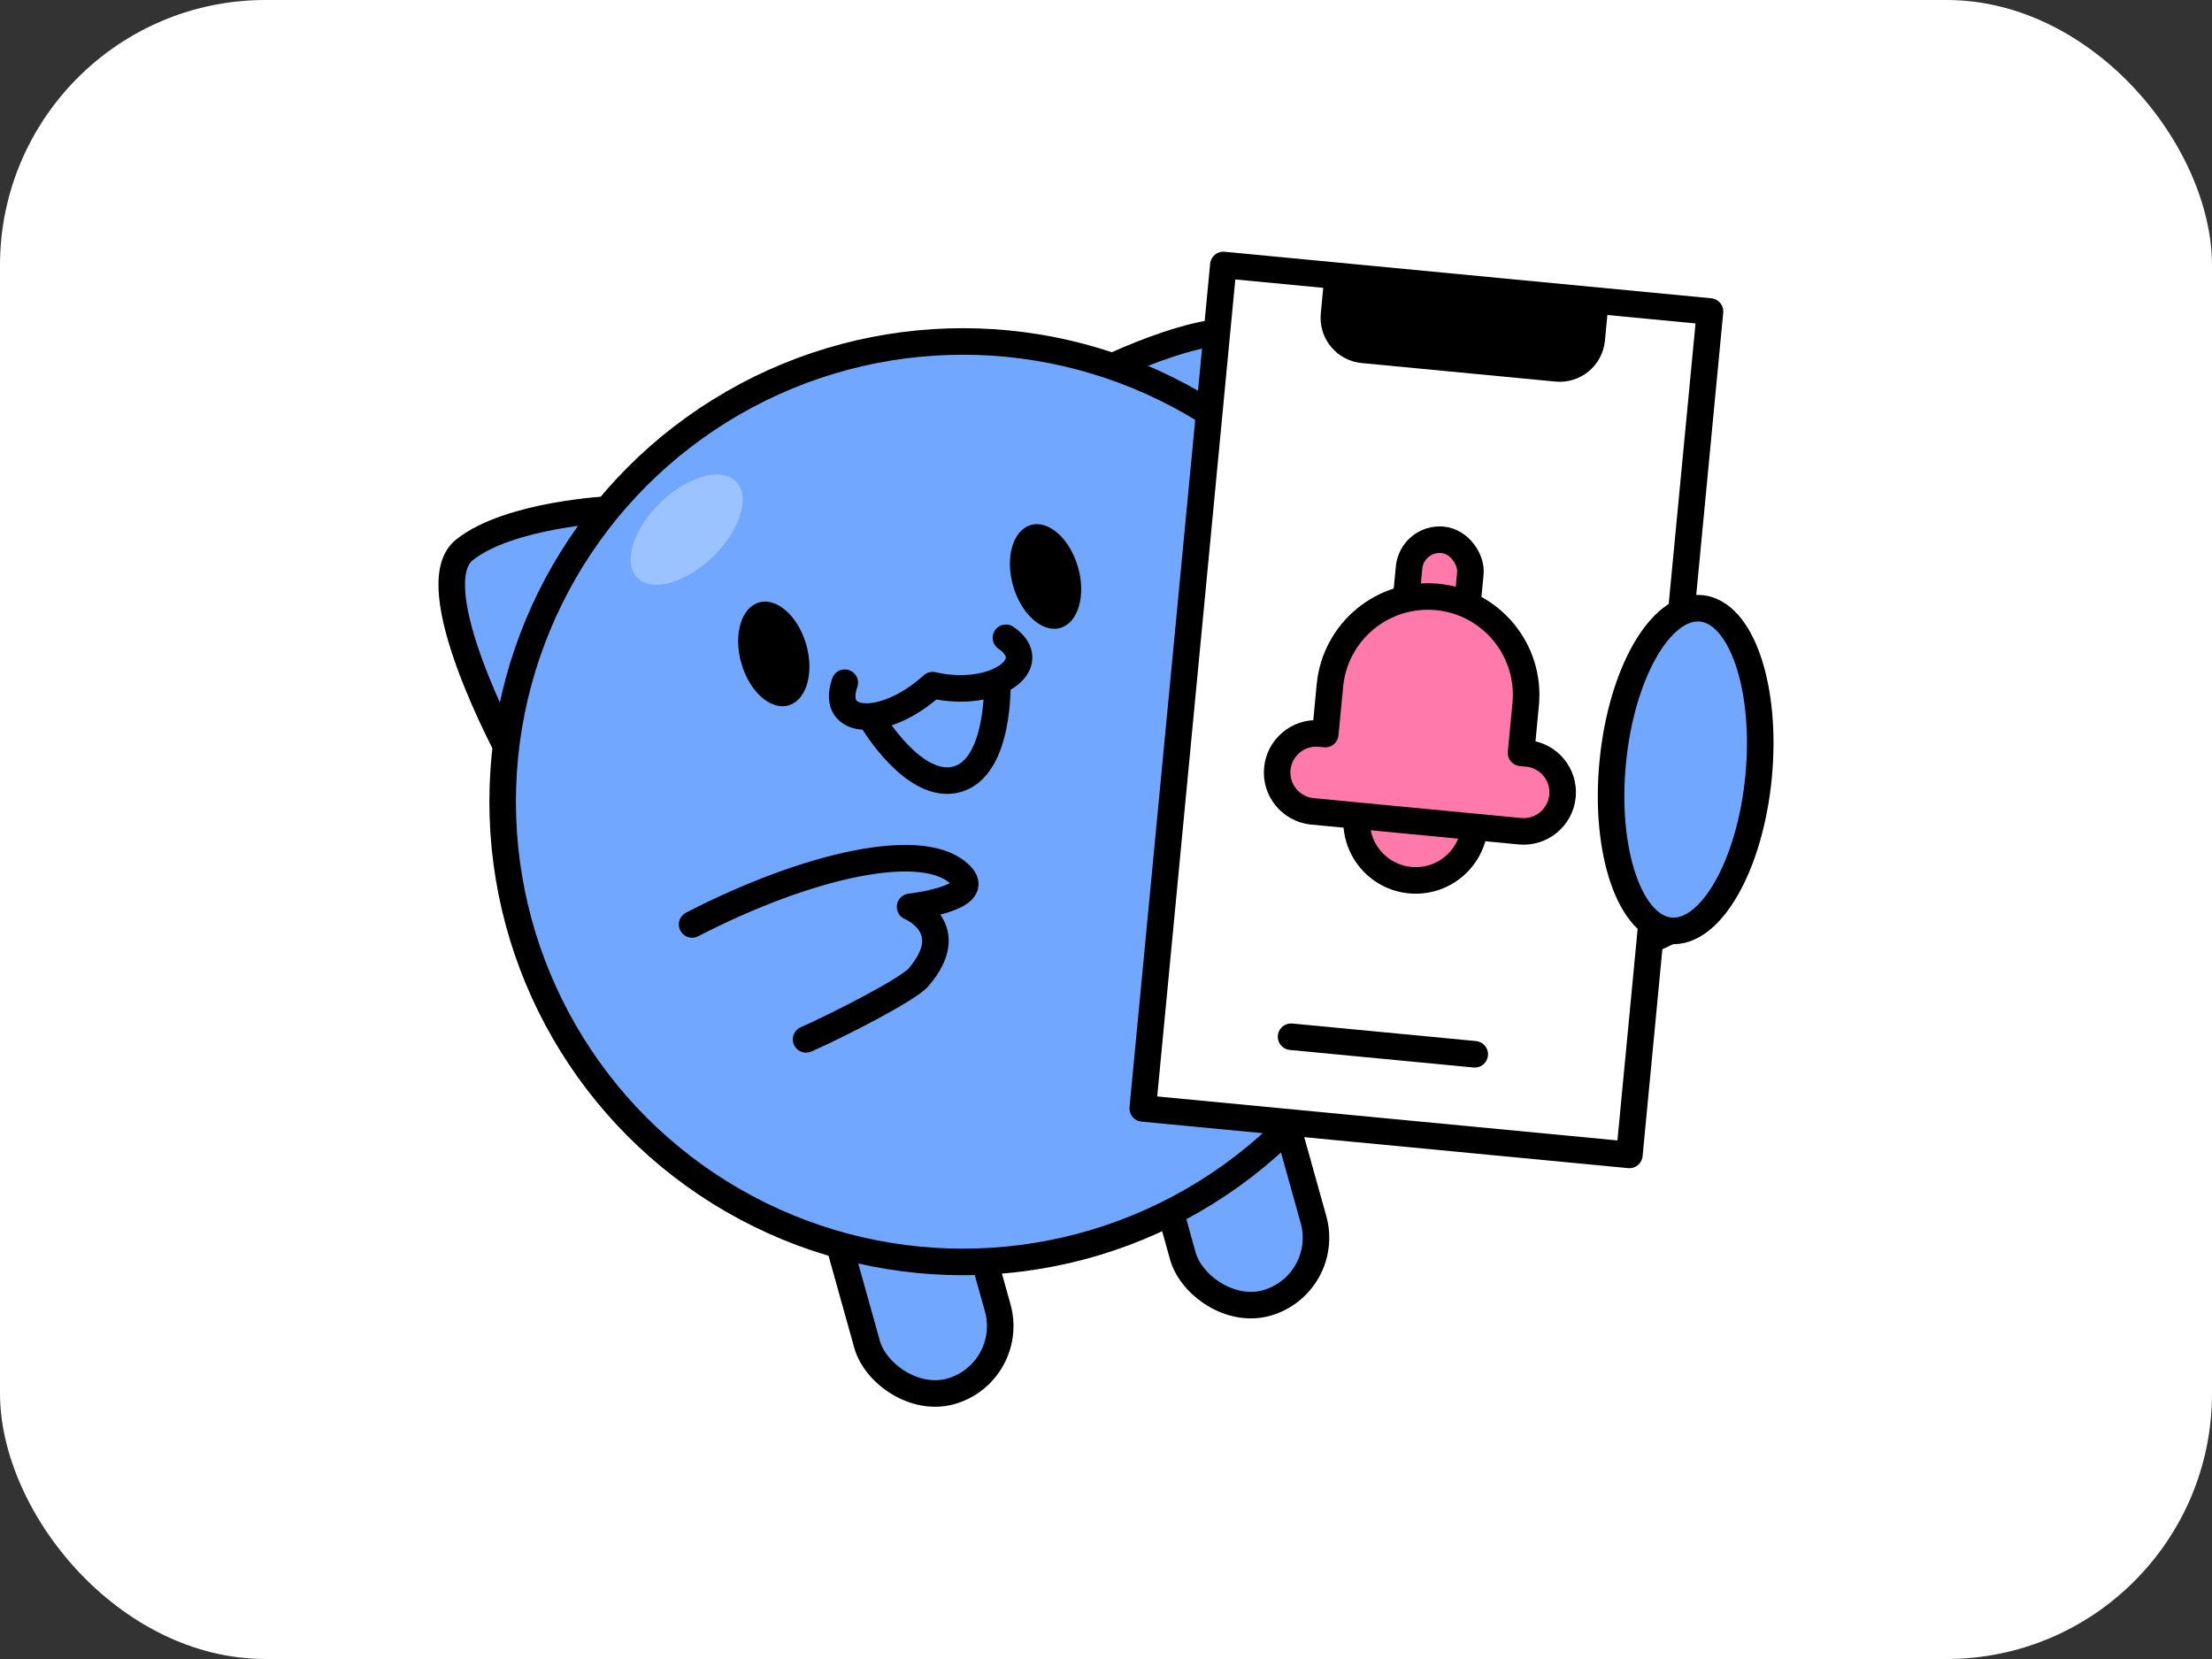 <svg width="500" height="375" viewBox="0 0 500 375" fill="none" xmlns="http://www.w3.org/2000/svg">
<rect x="0" y="0" width="500" height="375" fill="#333333" stroke="none"/>
<rect width="500" height="375" rx="60" fill="white"/>
<rect x="301.025" y="290.412" width="30.658" height="61.308" rx="15.329" transform="rotate(164.38 301.025 290.412)" fill="#72A7FF" stroke="black" stroke-width="6" stroke-linecap="round" stroke-linejoin="round"/>
<rect x="229.648" y="310.381" width="30.658" height="61.308" rx="15.329" transform="rotate(164.38 229.648 310.381)" fill="#72A7FF" stroke="black" stroke-width="6" stroke-linecap="round" stroke-linejoin="round"/>
<path d="M138.092 115.125C138.092 115.125 115.208 116.175 104.975 124.292C94.742 132.408 115.192 170.125 115.192 170.125" fill="#72A7FF"/>
<path d="M138.092 115.125C138.092 115.125 115.208 116.175 104.975 124.292C94.742 132.408 115.192 170.125 115.192 170.125" stroke="black" stroke-width="6" stroke-linecap="round" stroke-linejoin="round"/>
<path d="M243.975 86.492C243.975 86.492 268.467 73.333 281.442 75C294.417 76.667 295.258 111.517 295.258 111.517" fill="#72A7FF"/>
<path d="M243.975 86.492C243.975 86.492 268.467 73.333 281.442 75C294.417 76.667 295.258 111.517 295.258 111.517" stroke="black" stroke-width="6" stroke-linecap="round" stroke-linejoin="round"/>
<path d="M377.55 210.4C354.325 222.175 307.317 225.283 278.308 218.733C239.833 210.025 259.617 146 286.258 154.867C328.592 168.967 346.55 177.067 389.183 159.7" fill="#72A7FF"/>
<path d="M377.55 210.4C354.325 222.175 307.317 225.283 278.308 218.733C239.833 210.025 259.617 146 286.258 154.867C328.592 168.967 346.55 177.067 389.183 159.7" stroke="black" stroke-width="6" stroke-linecap="round" stroke-linejoin="round"/>
<circle cx="217.65" cy="181.217" r="104.033" fill="#72A7FF" stroke="black" stroke-width="6" stroke-linecap="round" stroke-linejoin="round"/>
<path d="M225.433 154.25C225.433 154.25 226.042 173.417 216.35 176.142C206.658 178.867 197.183 162.808 197.183 162.808" stroke="black" stroke-width="6" stroke-linecap="round" stroke-linejoin="round"/>
<path d="M227.383 144.167C235.875 150 224.883 158.092 210.8 154.875C200.05 164.642 187.467 164.217 190.958 154.317" stroke="black" stroke-width="6" stroke-linecap="round" stroke-linejoin="round"/>
<ellipse cx="236.338" cy="130.305" rx="7.633" ry="12.1" transform="rotate(-15.91 236.338 130.305)" fill="black"/>
<ellipse cx="174.907" cy="147.814" rx="7.633" ry="12.1" transform="rotate(-15.91 174.907 147.814)" fill="black"/>
<ellipse cx="155.214" cy="119.726" rx="15.575" ry="8.525" transform="rotate(-44.12 155.214 119.726)" fill="#9BC3FF"/>
<path d="M156.442 208.967C182.367 195.567 209.525 189.2 217.425 198.133C221.867 203.133 205.717 204.983 205.717 204.983C205.717 204.983 217.217 209.683 207.625 220.908C205.125 223.783 188.842 232.025 182.208 234.933" fill="#72A7FF"/>
<path d="M156.442 208.967C182.367 195.567 209.525 189.2 217.425 198.133C221.867 203.133 205.717 204.983 205.717 204.983C205.717 204.983 217.217 209.683 207.625 220.908C205.125 223.783 188.842 232.025 182.208 234.933" stroke="black" stroke-width="6" stroke-linecap="round" stroke-linejoin="round"/>
<rect x="276.529" y="59.893" width="110.5" height="191.517" transform="rotate(5.46 276.529 59.893)" fill="white" stroke="black" stroke-width="6" stroke-linecap="round" stroke-linejoin="round"/>
<path d="M299.392 62.083L363.616 68.222L362.775 77.015C362.516 79.723 361.192 82.218 359.094 83.95C356.996 85.682 354.296 86.51 351.587 86.251L307.812 82.066C305.098 81.814 302.597 80.492 300.86 78.392C299.122 76.293 298.292 73.589 298.551 70.876L299.392 62.083Z" fill="black"/>
<path d="M291.833 234.342L333.35 238.308" stroke="black" stroke-width="6" stroke-linecap="round" stroke-linejoin="round"/>
<rect x="319.167" y="121.359" width="13.917" height="22.667" rx="6.958" transform="rotate(5.46 319.167 121.359)" fill="#FF79AB" stroke="black" stroke-width="6" stroke-linecap="round" stroke-linejoin="round"/>
<circle cx="320.008" cy="185.642" r="13.367" fill="#FF79AB" stroke="black" stroke-width="6" stroke-linecap="round" stroke-linejoin="round"/>
<path d="M345.225 170.308L343.817 170.175L344.867 159.175C346.032 146.96 337.081 136.11 324.867 134.933V134.933C312.648 133.763 301.794 142.716 300.617 154.933L299.567 165.933L298.15 165.8C293.362 165.455 289.175 168.998 288.722 173.777C288.269 178.556 291.716 182.822 296.483 183.383L343.558 187.892C348.416 188.352 352.727 184.787 353.187 179.929C353.648 175.071 350.083 170.76 345.225 170.3V170.308Z" fill="#FF79AB" stroke="black" stroke-width="6" stroke-linecap="round" stroke-linejoin="round"/>
<ellipse cx="381.026" cy="173.948" rx="36.608" ry="16.567" transform="rotate(-84.54 381.026 173.948)" fill="#72A7FF" stroke="black" stroke-width="6" stroke-linecap="round" stroke-linejoin="round"/>
</svg>
